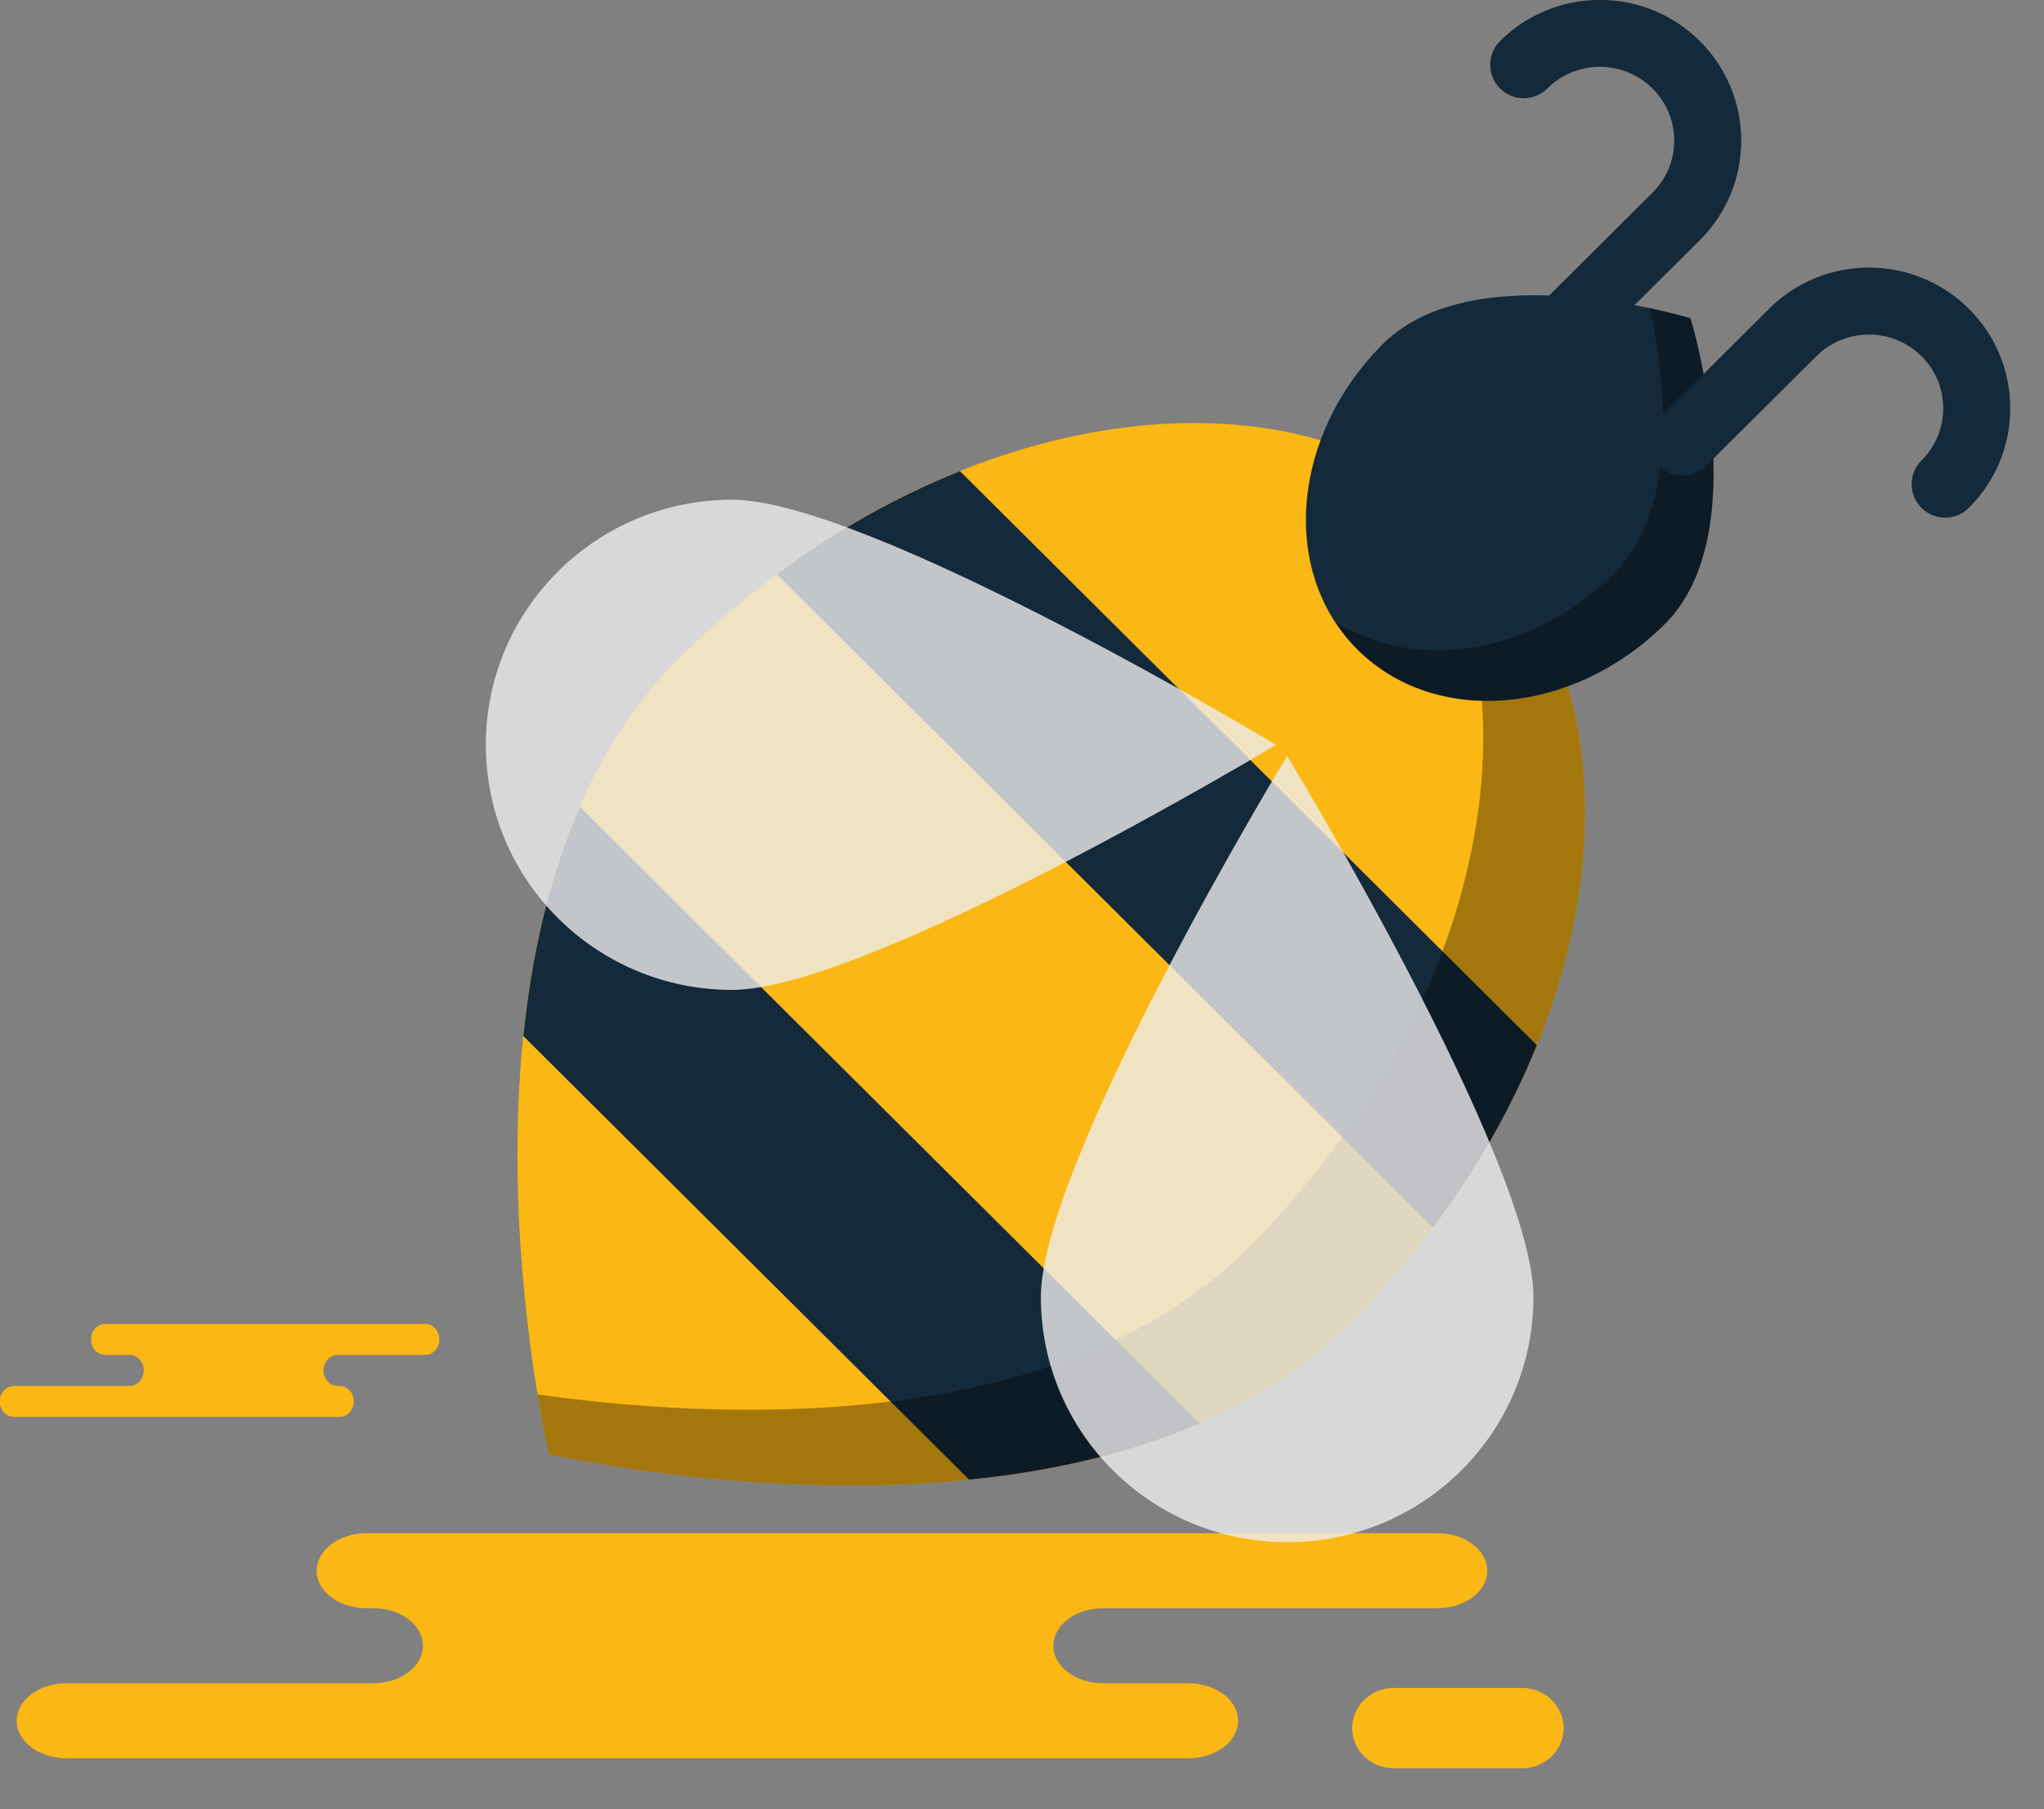<svg xmlns="http://www.w3.org/2000/svg" xmlns:xlink="http://www.w3.org/1999/xlink" preserveAspectRatio="xMidYMid" width="61" height="54" viewBox="0 0 61 54">
  <rect x="0" y="0" width="61" height="54" fill="#808080" stroke="none"/>
  <defs>
    <style>

      .cls-3 {
        fill: #fbb713;
      }

      .cls-7 {
        fill: #142a3b;
      }

      .cls-9 {
        fill: #000000;
        opacity: 0.35;
      }

      .cls-14 {
        fill: #ededed;
        opacity: 0.8;
      }
    </style>
  </defs>
  <g id="group-261svg">
    <path d="M15.195,45.765 C15.195,45.765 10.937,45.765 10.937,45.765 C10.117,45.765 9.451,46.267 9.451,46.884 C9.451,47.503 10.117,48.004 10.937,48.004 C10.937,48.004 11.136,48.004 11.136,48.004 C11.957,48.004 12.622,48.506 12.622,49.124 C12.622,49.742 11.957,50.244 11.136,50.244 C11.136,50.244 1.984,50.244 1.984,50.244 C1.163,50.244 0.498,50.745 0.498,51.363 C0.498,51.982 1.163,52.483 1.984,52.483 C1.984,52.483 12.982,52.483 12.982,52.483 C12.982,52.483 35.463,52.483 35.463,52.483 C36.284,52.483 36.949,51.982 36.949,51.363 C36.949,50.745 36.284,50.244 35.463,50.244 C35.463,50.244 32.923,50.244 32.923,50.244 C32.102,50.244 31.436,49.742 31.436,49.124 C31.436,48.506 32.102,48.004 32.923,48.004 C32.923,48.004 42.899,48.004 42.899,48.004 C43.720,48.004 44.385,47.503 44.385,46.884 C44.385,46.267 43.720,45.765 42.899,45.765 C42.899,45.765 42.154,45.765 42.154,45.765 C42.154,45.765 15.195,45.765 15.195,45.765 Z" id="path-1" class="cls-3" fill-rule="evenodd"/>
    <path d="M41.600,52.783 C40.911,52.783 40.353,52.246 40.353,51.583 C40.353,50.920 40.911,50.383 41.600,50.383 C41.600,50.383 45.418,50.383 45.418,50.383 C46.106,50.383 46.664,50.920 46.664,51.583 C46.664,52.246 46.106,52.783 45.418,52.783 C45.418,52.783 41.600,52.783 41.600,52.783 Z" id="path-2" class="cls-3" fill-rule="evenodd"/>
    <path d="M8.920,42.294 C8.920,42.294 10.135,42.294 10.135,42.294 C10.368,42.294 10.559,42.087 10.559,41.831 C10.559,41.576 10.368,41.369 10.135,41.369 C10.135,41.369 10.078,41.369 10.078,41.369 C9.844,41.369 9.654,41.162 9.654,40.906 C9.654,40.651 9.844,40.443 10.078,40.443 C10.078,40.443 12.688,40.443 12.688,40.443 C12.922,40.443 13.112,40.236 13.112,39.981 C13.112,39.725 12.922,39.518 12.688,39.518 C12.688,39.518 9.551,39.518 9.551,39.518 C9.551,39.518 3.140,39.518 3.140,39.518 C2.905,39.518 2.716,39.725 2.716,39.981 C2.716,40.236 2.905,40.443 3.140,40.443 C3.140,40.443 3.864,40.443 3.864,40.443 C4.098,40.443 4.288,40.651 4.288,40.906 C4.288,41.162 4.098,41.369 3.864,41.369 C3.864,41.369 0.416,41.369 0.416,41.369 C0.183,41.369 -0.008,41.576 -0.008,41.831 C-0.008,42.087 0.183,42.294 0.416,42.294 C0.416,42.294 1.231,42.294 1.231,42.294 C1.231,42.294 8.920,42.294 8.920,42.294 Z" id="path-3" class="cls-3" fill-rule="evenodd"/>
    <path d="M40.221,39.568 C32.573,47.180 16.383,43.406 16.383,43.406 C16.383,43.406 12.591,27.291 20.238,19.679 C27.886,12.068 38.559,10.350 44.076,15.841 C49.594,21.334 47.867,31.956 40.221,39.568 Z" id="path-4" class="cls-3" fill-rule="evenodd"/>
    <path d="M23.181,17.143 C23.181,17.143 42.769,36.639 42.769,36.639 C44.080,34.890 45.115,33.051 45.864,31.197 C45.864,31.197 28.648,14.062 28.648,14.062 C26.787,14.808 24.938,15.838 23.181,17.143 Z" id="path-5" class="cls-7" fill-rule="evenodd"/>
    <path d="M15.619,30.926 C15.619,30.926 28.921,44.166 28.921,44.166 C31.253,43.931 33.632,43.425 35.799,42.488 C35.799,42.488 17.305,24.080 17.305,24.080 C16.363,26.236 15.855,28.605 15.619,30.926 Z" id="path-6" class="cls-7" fill-rule="evenodd"/>
    <path d="M44.076,15.841 C43.267,15.036 42.336,14.404 41.330,13.905 C46.482,19.479 44.698,29.838 37.192,37.308 C31.471,43.003 20.970,42.324 16.042,41.622 C16.227,42.738 16.383,43.406 16.383,43.406 C16.383,43.406 32.573,47.180 40.221,39.568 C47.867,31.957 49.594,21.334 44.076,15.841 Z" id="path-7" class="cls-9" fill-rule="evenodd"/>
    <path d="M41.278,10.260 C44.021,7.530 50.449,9.499 50.449,9.499 C50.449,9.499 52.427,15.896 49.684,18.627 C46.939,21.358 42.833,21.699 40.512,19.389 C38.191,17.079 38.534,12.992 41.278,10.260 Z" id="path-8" class="cls-7" fill-rule="evenodd"/>
    <path d="M50.449,9.499 C50.449,9.499 49.973,9.355 49.235,9.199 C49.659,11.185 50.173,15.126 48.169,17.120 C45.731,19.547 42.221,20.081 39.840,18.552 C40.033,18.848 40.253,19.132 40.512,19.389 C42.833,21.699 46.939,21.358 49.684,18.627 C52.427,15.896 50.449,9.499 50.449,9.499 Z" id="path-9" class="cls-9" fill-rule="evenodd"/>
    <path d="M58.050,15.452 C57.793,15.452 57.536,15.354 57.341,15.157 C56.951,14.766 56.953,14.133 57.345,13.743 C57.763,13.328 57.992,12.775 57.992,12.188 C57.992,11.600 57.763,11.048 57.345,10.633 C56.479,9.771 55.070,9.771 54.207,10.632 C54.207,10.632 50.920,13.903 50.920,13.903 C50.529,14.293 49.894,14.291 49.506,13.900 C49.116,13.509 49.118,12.875 49.510,12.486 C49.510,12.486 52.796,9.215 52.796,9.215 C54.438,7.578 57.111,7.578 58.756,9.215 C59.553,10.008 59.992,11.064 59.992,12.188 C59.992,13.311 59.553,14.367 58.755,15.161 C58.559,15.355 58.305,15.452 58.050,15.452 Z" id="path-10" class="cls-7" fill-rule="evenodd"/>
    <path d="M46.735,10.732 C46.478,10.732 46.222,10.634 46.026,10.437 C45.637,10.046 45.639,9.412 46.030,9.023 C46.030,9.023 49.316,5.752 49.316,5.752 C49.734,5.337 49.964,4.784 49.964,4.197 C49.964,3.610 49.734,3.057 49.316,2.642 C48.451,1.780 47.042,1.780 46.179,2.641 C45.786,3.031 45.152,3.029 44.764,2.638 C44.374,2.247 44.376,1.614 44.767,1.225 C46.411,-0.412 49.083,-0.412 50.728,1.225 C51.524,2.018 51.964,3.073 51.964,4.197 C51.964,5.321 51.524,6.376 50.727,7.170 C50.727,7.170 47.440,10.441 47.440,10.441 C47.246,10.634 46.990,10.732 46.735,10.732 Z" id="path-11" class="cls-7" fill-rule="evenodd"/>
    <path d="M21.849,29.548 C17.790,29.548 14.499,26.272 14.499,22.232 C14.499,18.191 17.790,14.916 21.849,14.916 C25.908,14.916 38.083,22.232 38.083,22.232 C38.083,22.232 25.908,29.548 21.849,29.548 Z" id="path-12" class="cls-14" fill-rule="evenodd"/>
    <path d="M31.063,38.718 C31.063,42.759 34.353,46.034 38.413,46.034 C42.473,46.034 45.763,42.759 45.763,38.718 C45.763,34.678 38.413,22.560 38.413,22.560 C38.413,22.560 31.063,34.678 31.063,38.718 Z" id="path-13" class="cls-14" fill-rule="evenodd"/>
  </g>
</svg>
